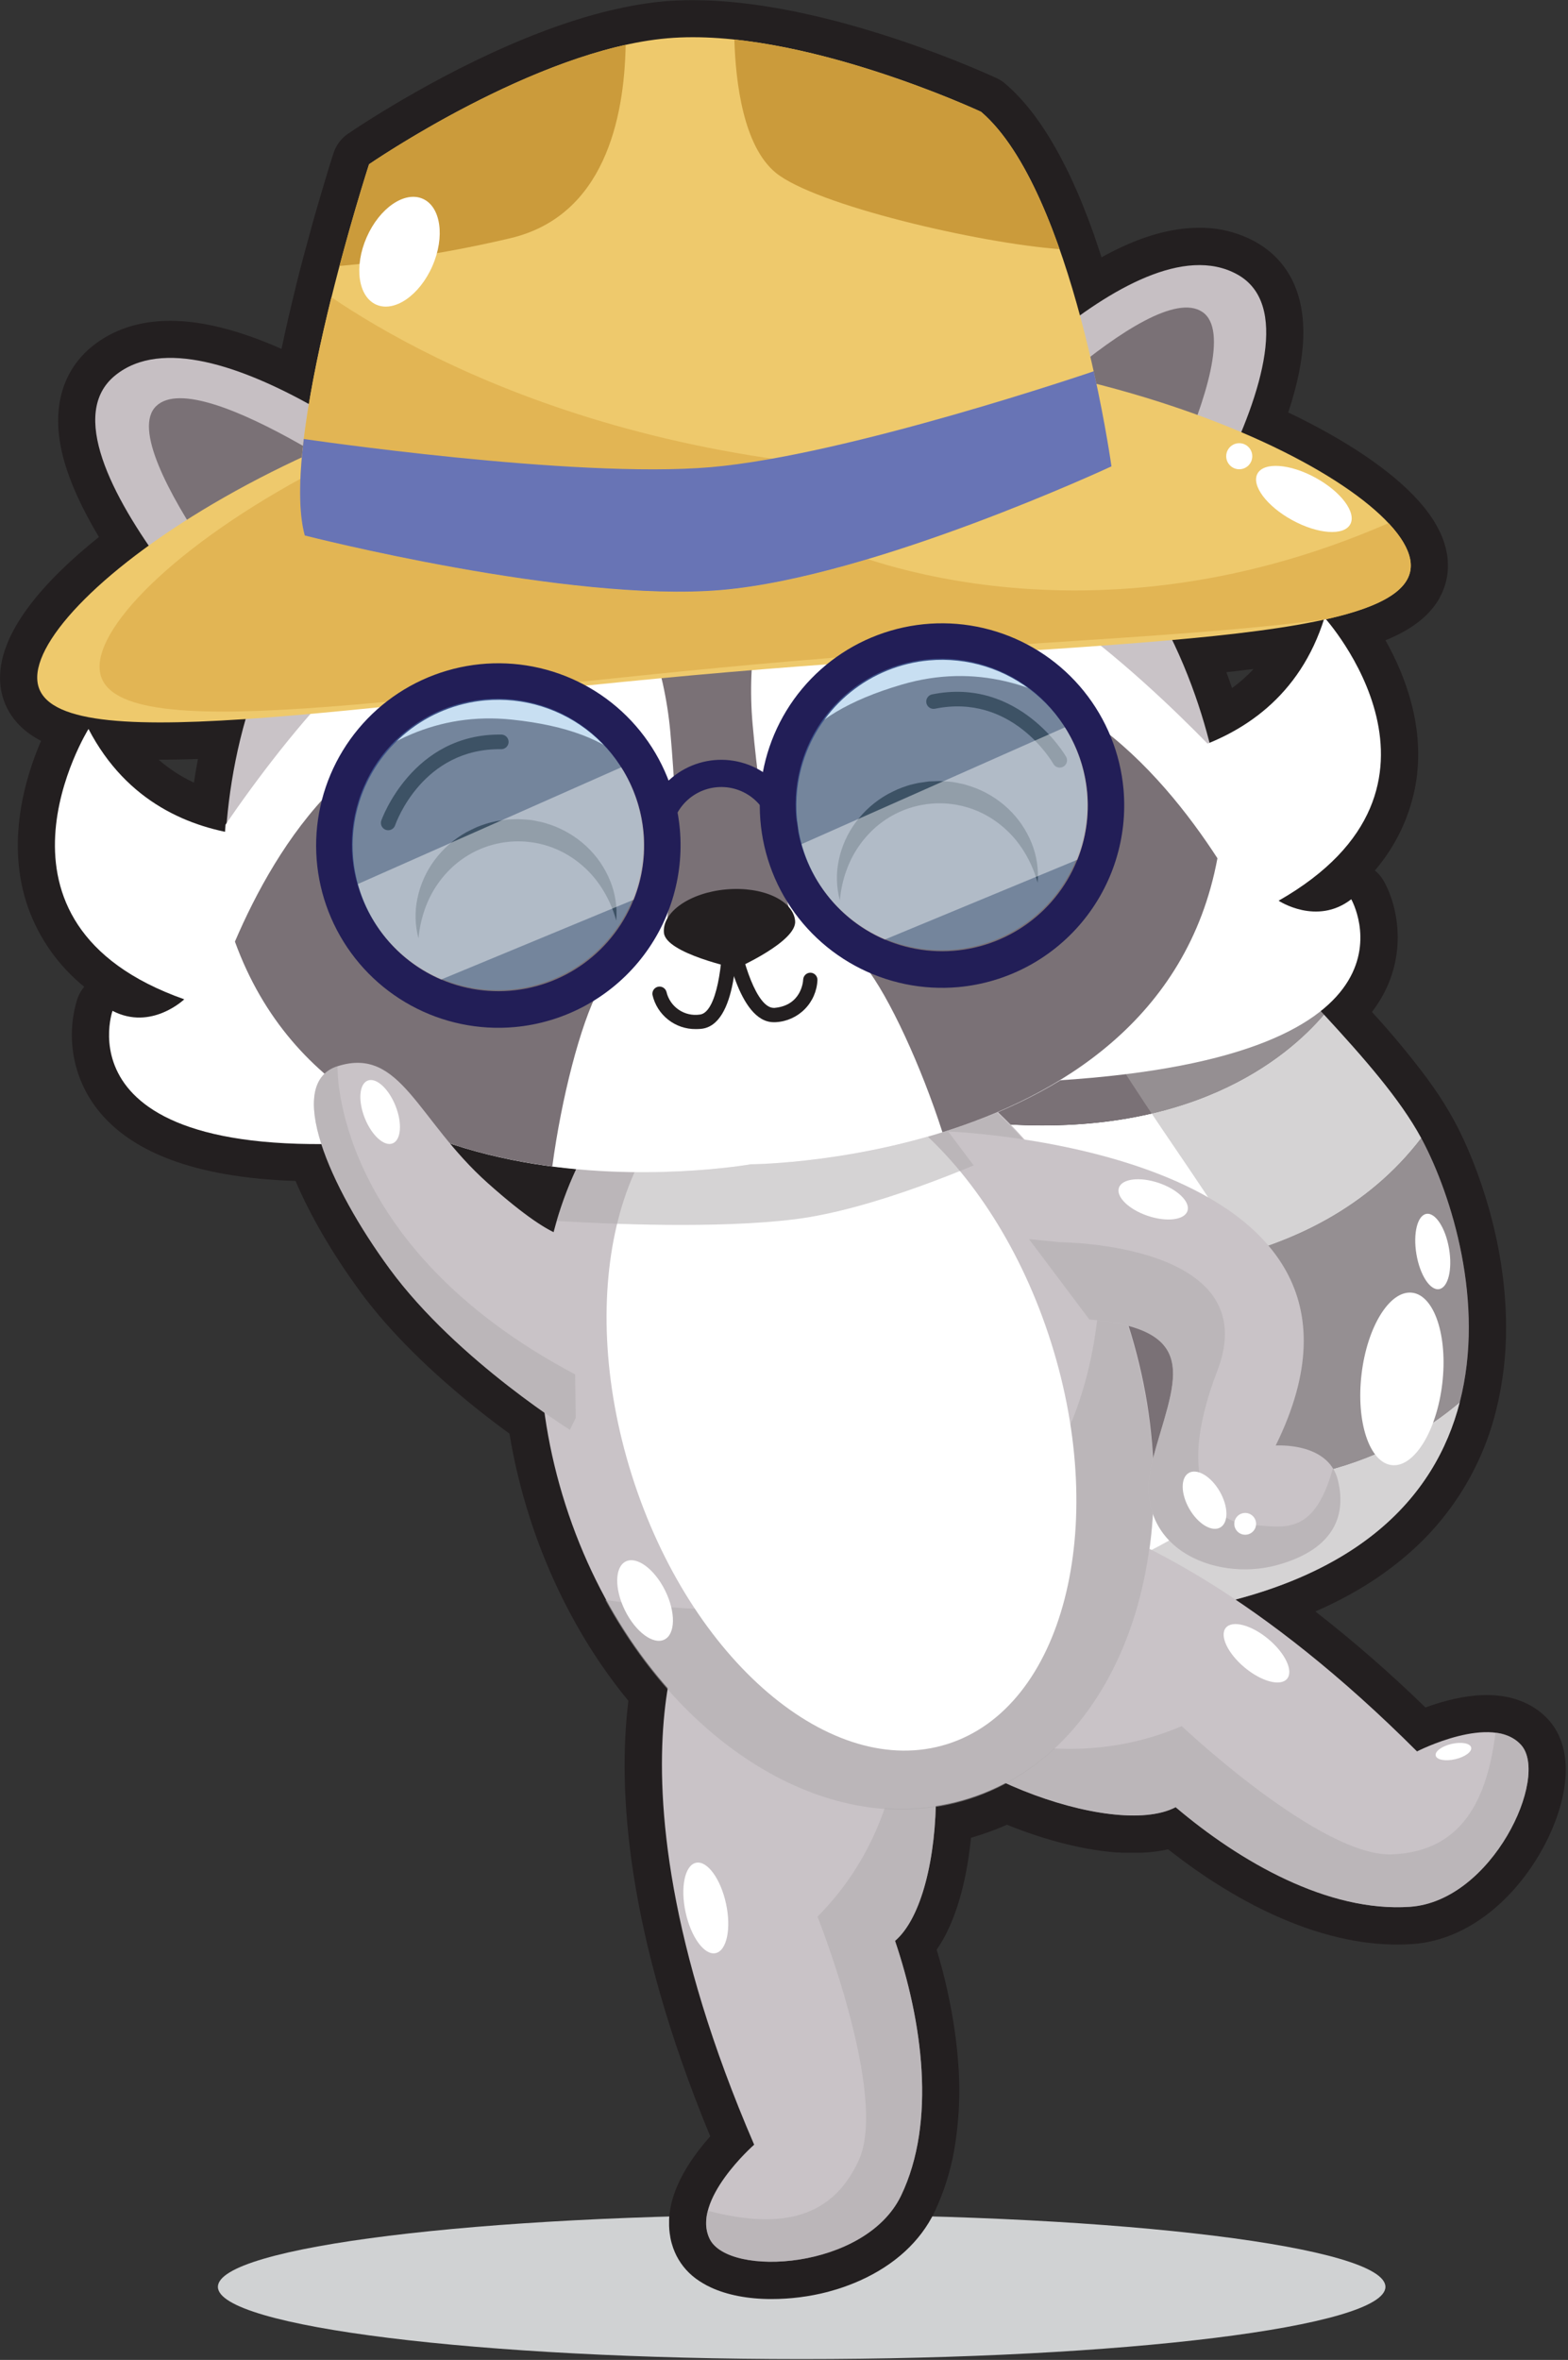 <svg width="632" height="951" viewBox="0 0 632 951" fill="none" xmlns="http://www.w3.org/2000/svg">
<rect x="0" y="0" width="632" height="951" fill="#333333" stroke="none"/>
<g clip-path="url(#clip0_5470_19739)">
<path d="M323.12 950.669C453.067 950.669 558.41 937.636 558.41 921.559C558.41 905.482 453.067 892.449 323.12 892.449C193.173 892.449 87.83 905.482 87.83 921.559C87.83 937.636 193.173 950.669 323.12 950.669Z" fill="#D0D2D3"/>
<path d="M310.89 926.471C301.5 926.471 293.05 924.841 286.47 921.771C285.4 921.271 284.35 920.721 283.37 920.141C282.87 919.851 282.37 919.521 281.85 919.191C277.924 916.654 274.742 913.12 272.63 908.951C272.149 907.975 271.721 906.973 271.35 905.951C271.21 905.551 271.08 905.131 270.95 904.711C270.76 904.081 270.59 903.521 270.46 902.951C270.33 902.381 270.25 902.031 270.17 901.561C270.164 901.514 270.164 901.467 270.17 901.421C270.07 900.881 269.99 900.421 269.93 899.971C269.87 899.521 269.81 898.901 269.76 898.341V898.241C269.76 897.811 269.7 897.451 269.69 897.091C269.69 896.531 269.69 895.901 269.69 895.271C269.69 894.911 269.69 894.631 269.69 894.351C269.69 893.741 269.77 893.071 269.84 892.401C269.84 892.171 269.89 891.951 269.92 891.741C270 891.101 270.1 890.401 270.23 889.741L270.3 889.421C270.45 888.641 270.61 887.911 270.8 887.191C273.46 876.891 280.56 867.311 286.27 860.911C252.18 778.351 248.95 720.911 253.27 685.391L251.65 683.391C251.15 682.771 250.65 682.141 250.16 681.511L249.45 680.591C248.91 679.901 248.45 679.241 247.91 678.591L247.31 677.771C245.5 675.351 243.74 672.881 242.06 670.411L241.71 669.901C241.23 669.191 240.71 668.461 240.27 667.731L239.64 666.781L238.27 664.651L237.64 663.651L236.27 661.441L235.71 660.511C235.24 659.731 234.77 658.961 234.31 658.181L234.16 657.911C225.579 643.201 218.637 627.594 213.46 611.371C209.933 600.368 207.219 589.121 205.34 577.721L204.24 576.921L201.69 575.031L199.17 573.131L197.04 571.5L196.69 571.231L194.62 569.621L194.25 569.331L192 567.541L191.44 567.101C190.71 566.511 189.95 565.901 189.2 565.281L188.69 564.871L186.3 562.871L186.06 562.661C185.28 562.021 184.52 561.381 183.76 560.731L183.31 560.351L180.92 558.291L180.39 557.821C179.57 557.111 178.77 556.411 177.97 555.691L177.52 555.291L175.09 553.101L174.87 552.891L172.4 550.611L171.91 550.151C171.1 549.391 170.29 548.621 169.49 547.841L168.98 547.351C168.14 546.541 167.32 545.741 166.51 544.931L166.14 544.561C165.36 543.791 164.57 542.981 163.77 542.171L163.55 541.951C162.67 541.051 161.86 540.201 161.05 539.341L160.57 538.841C159.77 537.991 158.98 537.13 158.19 536.271L157.76 535.801C156.93 534.881 156.12 533.981 155.32 533.071L155.1 532.821C154.36 531.971 153.59 531.071 152.83 530.181L152.45 529.731C151.73 528.871 150.97 527.951 150.22 527.021L149.8 526.511C149.02 525.511 148.29 524.621 147.57 523.681L147.19 523.201C146.45 522.201 145.71 521.251 144.98 520.261V520.201C134.05 505.321 124.98 489.711 119.12 475.911C78.68 474.581 51.36 464.241 37.84 445.121C33.519 438.988 30.674 431.94 29.527 424.525C28.38 417.111 28.963 409.532 31.23 402.381C31.843 400.652 32.764 399.05 33.95 397.651C23.594 389.274 15.753 378.201 11.29 365.651C2.23 339.831 10.06 313.581 16.54 298.551C3.54 291.831 0.64 281.651 0.12 275.611C-1.63 255.171 18.74 233.321 39.87 216.401C32.82 204.621 28.01 193.941 25.53 184.521C18.81 159.071 29.83 145.521 37 139.691C45.51 132.781 56.16 129.281 68.66 129.281C81.48 129.281 96.5 133.081 113.47 140.601L113.63 139.841C115.2 132.391 117.02 124.501 119.04 116.361V116.261C120.04 112.051 121.19 107.721 122.33 103.401L123 100.931C123.95 97.371 124.89 93.931 125.79 90.721C125.795 90.698 125.795 90.674 125.79 90.651C128.43 81.251 130.79 73.521 132.24 68.651L133.8 63.651L134.45 61.651C135.468 58.519 137.489 55.81 140.2 53.941L142.2 52.621L143.2 51.931L145.93 50.161L148.93 48.251L150 47.571C169.74 35.201 208.48 13.101 246.31 4.111H246.41L248.92 3.531H248.99C255.174 2.122 261.445 1.12 267.76 0.531C271.43 0.221 275.3 0.061 279.25 0.061C329.78 0.061 389.18 25.821 400.57 30.981L401.73 31.511C402.982 32.09 404.146 32.84 405.19 33.741C405.86 34.311 406.52 34.911 407.19 35.531C407.37 35.691 407.56 35.87 407.75 36.06C408.26 36.531 408.75 37.061 409.28 37.551L409.69 37.971C410.31 38.601 410.92 39.251 411.52 39.911L411.95 40.401C412.41 40.901 412.87 41.401 413.34 41.981L413.84 42.571C414.41 43.261 414.96 43.941 415.51 44.641L415.73 44.921C416.21 45.541 416.73 46.181 417.18 46.821L417.68 47.511C418.087 48.071 418.497 48.641 418.91 49.221L419.3 49.781C419.79 50.491 420.3 51.231 420.77 51.971L421.24 52.701C421.6 53.251 421.94 53.791 422.29 54.341L422.8 55.161C423.25 55.901 423.7 56.641 424.15 57.401L424.58 58.151L425.53 59.801L426.1 60.801C426.38 61.291 426.66 61.801 426.95 62.351L427.52 63.421C427.89 64.111 428.25 64.8 428.6 65.501L429.19 66.661L429.97 68.221L430.48 69.221L431.34 71.031L432.15 72.761L432.68 73.941C432.9 74.421 433.12 74.911 433.34 75.411L433.8 76.411C434.21 77.351 434.62 78.311 435.03 79.27L435.36 80.051C435.59 80.611 435.82 81.18 436.06 81.751L436.37 82.52C437.15 84.454 437.91 86.397 438.65 88.351L439.65 91.02C440.19 92.481 440.65 93.871 441.18 95.27V95.381C442.12 98.071 443.06 100.851 443.98 103.691C458.4 95.691 471.4 91.781 483.37 91.781C491.205 91.698 498.932 93.615 505.82 97.351C515.11 102.461 526.03 113.351 525.29 136.111C525 144.931 523.01 154.861 519.24 166.211C542.62 177.371 560.99 189.781 571.74 201.791L572 202.081C572.7 202.871 573.31 203.591 573.89 204.311C574.07 204.521 574.24 204.741 574.42 204.961C574.88 205.551 575.35 206.161 575.79 206.771C576.02 207.081 576.22 207.371 576.42 207.651C576.62 207.931 576.94 208.39 577.17 208.75C577.55 209.32 577.91 209.881 578.25 210.441C578.46 210.791 578.65 211.111 578.83 211.441C579.14 211.971 579.46 212.551 579.75 213.121C579.91 213.421 580.05 213.701 580.18 213.981C580.49 214.601 580.76 215.211 581.02 215.821L581.29 216.471C581.59 217.221 581.87 218.001 582.15 218.851C582.21 219.071 582.28 219.281 582.34 219.491C582.6 220.351 582.82 221.231 583 222.081C583 222.261 583.07 222.451 583.1 222.641C583.286 223.586 583.42 224.54 583.5 225.5C583.583 226.498 583.613 227.5 583.59 228.5C583.59 228.68 583.59 228.941 583.59 229.191C583.541 230.179 583.437 231.164 583.28 232.141C583.28 232.311 583.22 232.521 583.18 232.711C583.05 233.451 582.85 234.281 582.62 235.111C582.56 235.331 582.5 235.551 582.43 235.771C582.144 236.694 581.81 237.602 581.43 238.491C581.33 238.721 581.23 238.951 581.11 239.191C580.79 239.871 580.45 240.531 580.11 241.191C580.01 241.371 579.89 241.591 579.75 241.811C579.292 242.572 578.794 243.31 578.26 244.021C578.12 244.221 577.96 244.431 577.79 244.641C577.34 245.211 576.91 245.731 576.45 246.241C576.33 246.391 576.16 246.581 575.98 246.771C575.43 247.361 574.87 247.911 574.26 248.481L573.5 249.161C573.1 249.511 572.64 249.901 572.16 250.281C571.88 250.511 571.56 250.76 571.23 251C570.74 251.37 570.23 251.731 569.75 252.071L568.84 252.681C568.4 252.971 567.95 253.251 567.49 253.531C567.03 253.811 566.55 254.091 566.07 254.361L564.97 254.971L563.75 255.611L562.6 256.171C561.98 256.471 561.35 256.761 560.7 257.051L559.82 257.441L558.42 258.021C566.52 272.401 574.55 293.44 570.57 316.25C568.278 329.018 562.612 340.941 554.16 350.781C555.582 351.939 556.779 353.349 557.69 354.941C563.57 365.231 568.51 387.461 552.99 407.811C560.911 416.421 568.385 425.433 575.38 434.811C576.19 435.921 576.98 437.021 577.74 438.131C580.773 442.429 583.555 446.9 586.07 451.521L586.49 452.291C587.32 453.861 588.17 455.531 588.99 457.241C594.41 468.501 606.99 498.601 607.04 534.791C607.099 546.252 605.711 557.676 602.91 568.791C597.317 591.079 585.004 611.108 567.64 626.161C566.38 627.261 565.07 628.361 563.76 629.421C559.656 632.714 555.362 635.763 550.9 638.551C546.143 641.517 541.226 644.217 536.17 646.641C534.21 647.581 532.21 648.494 530.17 649.381C545.655 661.458 560.467 674.374 574.54 688.071C581.26 685.611 590.39 683.071 599.27 683.071C601.079 683.072 602.885 683.182 604.68 683.401C605.433 683.501 606.194 683.621 606.96 683.761L607.29 683.831C607.95 683.951 608.64 684.111 609.34 684.291L609.9 684.451C610.57 684.631 611.21 684.831 611.85 685.051C612.07 685.121 612.33 685.221 612.59 685.321C613.26 685.571 613.85 685.811 614.42 686.061L615.35 686.5L615.48 686.561C615.99 686.821 616.48 687.061 616.93 687.321C617.38 687.581 617.76 687.811 618.15 688.051L618.25 688.121C618.73 688.421 619.13 688.671 619.51 688.951C619.89 689.231 620.51 689.661 620.94 690.041C621.3 690.321 621.64 690.591 621.94 690.881C622.745 691.594 623.51 692.352 624.23 693.151C626.079 695.223 627.569 697.589 628.64 700.151C628.9 700.751 629.13 701.341 629.34 701.951C630.309 704.798 630.878 707.766 631.03 710.771C631.66 721.451 627.91 732.151 624.66 739.241C624.16 740.321 623.66 741.431 623.07 742.531C621.363 745.871 619.453 749.104 617.35 752.211C615.55 754.874 613.607 757.438 611.53 759.891C610.69 760.891 609.81 761.891 608.93 762.811C608.05 763.731 607.1 764.721 606.17 765.631C605.69 766.101 605.17 766.561 604.72 767.011C594.08 776.851 581.87 782.531 569.42 783.411C567.37 783.551 565.26 783.621 563.16 783.621H561.94C555.756 783.512 549.594 782.843 543.53 781.621C542.32 781.381 541.12 781.131 539.92 780.851C535.122 779.733 530.391 778.344 525.75 776.691C517.64 773.775 509.769 770.231 502.21 766.091C498.49 764.091 494.66 761.821 490.81 759.391C489.75 758.721 488.69 758.041 487.64 757.391L485.64 756.041C484.27 755.121 482.92 754.19 481.57 753.25L479.88 752.041C477.5 750.341 475.12 748.571 472.82 746.781L470.82 745.241L470.55 745.301L469.72 745.471C469.32 745.561 468.94 745.631 468.56 745.701L467.56 745.871L466.39 746.051L465.48 746.171L464.26 746.311L463.33 746.401L462.13 746.5L461.13 746.561L459.9 746.621H459.01H457.73H455.5H454.59H453.2H452.36L450.81 746.521H450.21L447.92 746.331L447.51 746.281L445.66 746.081L444.66 745.951C444.23 745.951 443.8 745.851 443.37 745.781L442.43 745.651L441.07 745.441L438.77 745.051L437.72 744.861L436.44 744.621L435.32 744.391L434.09 744.131L433.09 743.911L431.78 743.621L430.67 743.361L429.43 743.061L428.29 742.771L426.75 742.371L425.91 742.141L423.52 741.471L421.99 741.021L421.12 740.75L419.87 740.371L418.75 740.011L416.38 739.231L413.95 738.401L412.24 737.781L410.46 737.121L409.31 736.691L406.94 735.761L405.87 735.321C402.382 736.881 398.81 738.246 395.17 739.411C394.12 739.751 393.05 740.071 391.98 740.411L391.36 740.581C391.36 740.921 391.17 742.441 391.12 742.861L390.98 744.051L390.83 745.311L390.67 746.481C390.62 746.881 390.56 747.301 390.5 747.711L390.33 748.871L390.13 750.111L389.95 751.231C389.88 751.651 389.81 752.061 389.73 752.471L389.53 753.581C389.45 754.011 389.08 755.911 389.08 755.911L388.59 758.201C388.5 758.611 388.24 759.721 388.24 759.721L388.06 760.441C387.96 760.891 387.84 761.331 387.73 761.761L387.5 762.671C387.34 763.281 387.17 763.871 387 764.461L386.88 764.901C386.68 765.591 386.47 766.311 386.24 767.011L385.98 767.831C385.84 768.281 385.7 768.721 385.55 769.151L385.26 769.961C385.12 770.381 384.97 770.811 384.82 771.231L384.5 772.061C384.33 772.521 384.19 772.891 384.04 773.261L383.67 774.171L383.2 775.291L382.82 776.171L382.33 777.241L381.91 778.131L381.38 779.201L380.95 780.031L380.38 781.101L379.91 781.941C379.71 782.291 379.5 782.631 379.3 782.941L378.83 783.721C378.61 784.071 378.4 784.401 378.18 784.721L377.64 785.531L377.53 785.691C380.83 796.57 383.29 807.686 384.89 818.941C385.06 820.151 385.22 821.371 385.37 822.591C385.66 825.041 385.91 827.511 386.1 829.911C387.191 842.196 386.67 854.571 384.55 866.721C383.025 875.272 380.369 883.581 376.65 891.431C370.98 903.221 360.58 912.771 346.57 919.041C343.585 920.368 340.527 921.523 337.41 922.5C336.18 922.88 334.93 923.241 333.7 923.571C326.251 925.502 318.585 926.477 310.89 926.471ZM63.94 306.151C68.227 309.883 73.017 312.993 78.17 315.391C78.65 312.191 79.17 309.001 79.78 305.851C74.34 306.051 69.32 306.151 64.64 306.151H63.94ZM494.3 270.881C495.09 273.001 495.86 275.131 496.59 277.281C499.722 275.003 502.628 272.431 505.27 269.601C501.79 270.027 498.133 270.454 494.3 270.881Z" fill="#231F20"/>
<path d="M572.84 458.679C564.37 442.999 549.66 426.269 533.62 408.869C518.87 426.179 479.25 459.819 398.12 452.479C403.43 473.539 409.941 493.909 416.311 512.179C450.521 515.239 529.6 515.239 572.84 458.679Z" fill="white"/>
<path d="M497.49 368.83C482.76 351.25 470.24 333.3 464.39 315.32C439.02 306.85 423.58 296.7 414.2 287.74C394.2 309.01 386.69 338.47 386.58 370.69C410.54 376.9 458.99 385.7 497.49 368.83Z" fill="white"/>
<path d="M439 589.891C438.15 599.091 434.37 605.391 429.46 609.681C436.46 621.291 449.46 638.411 470.6 650.141C546.72 638.831 578.5 603.431 588.37 565.061C563.84 585.871 516.18 610.391 439 589.891Z" fill="white"/>
<path d="M464.39 315.32C462.518 309.746 461.362 303.956 460.95 298.09C457.34 241.63 419.09 282.91 419.09 282.91C417.37 284.46 415.76 286.08 414.2 287.74C423.58 296.7 439.02 306.85 464.39 315.32Z" fill="#7A7176"/>
<path d="M533.64 408.869C521.64 395.869 508.9 382.449 497.49 368.869C458.99 385.739 410.541 376.939 386.581 370.729C386.481 397.149 391.3 425.399 398.14 452.519C479.27 459.819 518.89 426.179 533.64 408.869Z" fill="#7A7176"/>
<path d="M588.37 565.06C598.66 525.06 585.14 481.83 573.2 459.31L572.86 458.68C529.6 515.21 450.52 515.2 416.33 512.18C422.67 530.36 428.85 546.46 433.55 559.11C438.3 571.91 439.73 581.98 439 589.89C516.18 610.39 563.84 585.87 588.37 565.06Z" fill="#7A7176"/>
<path d="M399.58 618.81L426.84 653.74C441.483 653.431 456.093 652.229 470.59 650.14C449.48 638.41 436.43 621.29 429.45 609.68C417.74 619.94 399.58 618.81 399.58 618.81Z" fill="#7A7176"/>
<path opacity="0.52" d="M588.37 565.06C598.66 525.06 585.14 481.83 573.2 459.31L572.86 458.68C564.39 443 549.68 426.27 533.64 408.87C521.64 395.87 508.9 382.45 497.49 368.87C482.76 351.29 470.24 333.34 464.39 315.36C462.518 309.786 461.362 303.996 460.95 298.13C459.49 275.39 452.42 268.51 444.49 268.4C423.72 291.58 399.27 338.12 439.29 408.91C497.34 511.58 595.21 581.25 418.97 643.69L426.85 653.78C441.493 653.472 456.104 652.27 470.6 650.18C546.72 638.83 578.5 603.43 588.37 565.06Z" fill="#AFACAE"/>
<path d="M581.319 557.604C583.594 538.419 578.155 522.004 569.171 520.939C560.187 519.874 551.061 534.563 548.787 553.748C546.513 572.932 551.952 589.348 560.936 590.412C569.919 591.477 579.045 576.788 581.319 557.604Z" fill="white"/>
<path d="M580.045 519.498C583.678 518.885 585.476 511.598 584.063 503.223C582.649 494.847 578.558 488.554 574.926 489.167C571.294 489.78 569.495 497.067 570.908 505.443C572.322 513.818 576.413 520.111 580.045 519.498Z" fill="white"/>
<path d="M391.78 602.779C368.31 606.409 446.51 581.229 571.14 705.779C571.14 705.779 601.47 690.249 613.08 703.169C624.69 716.089 601.41 766.069 568.37 768.399C535.33 770.729 499.72 750.229 473.86 728.269C448.73 741.469 374.2 713.689 355.94 678.819C355.94 678.839 325.22 618.869 391.78 602.779Z" fill="#C9C3C7"/>
<path opacity="0.52" d="M602.78 698.24C606.7 698.555 610.367 700.303 613.081 703.15C624.701 716.06 601.41 766.05 568.37 768.38C535.33 770.71 499.72 750.21 473.86 728.25C450.32 740.62 383.451 717.03 360.061 685.33C388.441 700.46 431.75 714.63 476.3 695.58C476.3 695.58 532.53 748.73 561.39 747.27C585.96 746.06 598.84 730.16 602.78 698.24Z" fill="#AFACAE"/>
<path d="M274.4 659.56C286.4 639.08 234.169 702.47 303.969 864.27C303.969 864.27 278.35 886.73 286.06 902.27C293.77 917.81 348.84 914.63 363.19 884.78C377.54 854.93 371.64 814.27 360.76 782.13C382.31 763.65 383.99 684.13 358.32 654.28C358.32 654.3 313.91 603.62 274.4 659.56Z" fill="#C9C3C7"/>
<path opacity="0.52" d="M285.3 890.899C284.153 894.661 284.424 898.713 286.06 902.289C293.78 917.849 348.84 914.649 363.19 884.799C377.54 854.949 371.64 814.289 360.76 782.149C380.94 764.839 383.699 693.979 362.869 660.539C366.459 692.539 363.65 737.989 329.5 772.359C329.5 772.359 358.149 844.229 346.139 870.519C335.919 892.899 316.39 898.989 285.3 890.899Z" fill="#AFACAE"/>
<path d="M390.821 724.612C453.448 704.553 482.053 619.095 454.713 533.736C427.373 448.377 354.441 395.441 291.814 415.5C229.188 435.559 200.582 521.017 227.922 606.376C255.262 691.735 328.194 744.671 390.821 724.612Z" fill="#C9C3C7"/>
<path opacity="0.52" d="M243.98 644.729C277.98 707.049 337.98 741.859 390.66 724.989C453.29 704.929 481.9 619.479 454.57 534.119C451.549 524.693 447.901 515.479 443.65 506.539C443.84 569.739 417.84 669.899 243.98 644.729Z" fill="#AFACAE"/>
<path d="M381.82 702.829C428.495 688.089 447.235 615.667 423.678 541.07C400.121 466.472 343.187 417.948 296.512 432.687C249.837 447.426 231.097 519.848 254.654 594.446C278.211 669.043 335.145 717.568 381.82 702.829Z" fill="white"/>
<path opacity="0.52" d="M320.51 491.32C351.51 487.4 391.41 470.6 413.51 460.4C379.22 421.4 333.18 402.58 291.67 415.88C258.81 426.4 235.32 454.939 224.35 492.019C244.44 493.239 289.43 495.24 320.51 491.32Z" fill="#AFACAE"/>
<path d="M448.35 224.24C421.75 228.43 395.07 231.61 368.35 234.55C341.63 237.49 314.91 239.92 288.15 242.09C261.39 244.26 234.6 246.09 207.78 247.55C180.96 249.01 154.1 250.09 127.18 250.21C153.77 246 180.46 242.82 207.18 239.89C233.9 236.96 260.62 234.51 287.38 232.35C314.14 230.19 340.93 228.35 367.76 226.91C394.59 225.47 421.43 224.39 448.35 224.24Z" fill="#231F20"/>
<path d="M177.28 198.761C177.28 198.761 83.93 120.831 46.43 151.281C8.93 181.731 114.74 284.141 114.74 284.141L177.28 198.761Z" fill="#C6BFC3"/>
<path d="M165.12 207.47C165.12 207.47 81.07 145.96 62.91 163.69C44.75 181.42 118.44 268.44 118.44 268.44L165.12 207.47Z" fill="#7A7176"/>
<path d="M378.37 180.64C378.37 180.64 456.3 87.291 498.63 110.551C540.96 133.811 455.17 253.481 455.17 253.481L378.37 180.64Z" fill="#C6BFC3"/>
<path d="M391.89 187.039C391.89 187.039 463.6 111.509 484.63 125.709C505.66 139.909 448.71 238.709 448.71 238.709L391.89 187.039Z" fill="#7A7176"/>
<path d="M274.95 157.79C68.31 178.79 91.29 367.39 91.29 367.39C127.52 500.39 302.99 469.14 302.99 469.14C302.99 469.14 481.22 468.49 493.11 331.21C493.11 331.24 482.02 141.51 274.95 157.79Z" fill="#C9C3C7"/>
<path d="M439.95 307.421C439.95 307.421 513.95 313.171 533.87 248.891C533.87 248.891 595.72 317.111 515.36 362.971C515.36 362.971 530.72 373.171 544.64 362.391C544.64 362.391 580.79 425.631 426.29 435.391L439.95 307.421Z" fill="white"/>
<path d="M138.54 334.56C138.54 334.56 66.75 353.44 35.67 293.76C35.67 293.76 -13 371.93 74.27 402.7C74.27 402.7 60.979 415.48 45.349 407.35C45.349 407.35 21.089 476.04 174.849 458.04" fill="white"/>
<path d="M487.349 300.329C457.869 270.069 399.85 217.049 358.7 220.889C301.35 226.229 283.34 268.949 283.34 268.949C283.34 268.949 257.99 230.129 200.61 235.129C160.94 238.579 115.31 296.719 90.909 332.309C89.18 353.309 90.909 367.429 90.909 367.429C127.13 500.429 302.61 469.179 302.61 469.179C302.61 469.179 480.84 468.519 492.73 331.239C491.81 320.803 490.01 310.463 487.349 300.329Z" fill="white"/>
<path d="M490.699 345.86C467.969 310.8 422.84 258.5 363.53 275.86C276.53 301.31 326.53 361.3 348.58 389.16C358.43 401.61 371.39 429.92 379.86 456.28C426.27 441.78 478.579 411.04 490.699 345.86Z" fill="#7A7176"/>
<path d="M206.39 290C146.07 283.65 111.19 340.87 94.69 379.45C117.52 442.28 174.19 463.77 222.61 470.06C226.26 442.71 233.92 412.74 241.35 398.79C258.04 367.45 296.55 299.48 206.39 290Z" fill="#7A7176"/>
<path d="M316.84 362.24C312.24 352.1 306.95 331.94 303.36 292C298.54 238.51 323.19 189.41 342.18 160.29C322.44 156.88 300.18 155.79 274.95 157.77C249.51 160.36 227.56 165.49 208.61 172.49C232.48 197.77 265.38 241.61 270.18 294.98C273.78 334.93 272.18 355.7 269.47 366.51C267.56 374.15 272.21 381.66 280.89 384.78L285.01 386.25C288.279 387.457 291.776 387.921 295.248 387.61C298.719 387.299 302.078 386.219 305.08 384.45L308.84 382.24C316.84 377.65 320.09 369.44 316.84 362.24Z" fill="#7A7176"/>
<path d="M280.46 414.701C276.415 414.746 272.476 413.406 269.298 410.902C266.12 408.399 263.894 404.884 262.99 400.941C262.866 400.212 263.027 399.463 263.439 398.849C263.851 398.235 264.482 397.802 265.204 397.64C265.925 397.477 266.681 397.597 267.316 397.975C267.952 398.353 268.418 398.96 268.62 399.671C269.294 402.602 271.044 405.173 273.524 406.875C276.004 408.577 279.032 409.286 282.01 408.861C288.92 408.241 291.58 387.661 291.19 373.951C291.208 373.211 291.509 372.505 292.032 371.981C292.554 371.456 293.259 371.152 293.999 371.132C294.739 371.111 295.459 371.375 296.01 371.87C296.561 372.365 296.901 373.052 296.96 373.791C297.14 380.371 297.31 413.281 282.53 414.611C281.84 414.671 281.12 414.701 280.46 414.701Z" fill="#231F20"/>
<path d="M311.84 411.929C297.7 411.929 292.2 380.689 291.22 374.309C291.147 373.928 291.152 373.535 291.234 373.156C291.317 372.776 291.475 372.416 291.699 372.098C291.924 371.781 292.209 371.513 292.54 371.308C292.871 371.104 293.239 370.968 293.624 370.91C294.008 370.851 294.4 370.871 294.776 370.968C295.153 371.064 295.506 371.235 295.815 371.471C296.124 371.708 296.382 372.004 296.573 372.342C296.765 372.68 296.886 373.054 296.93 373.44C299.03 387.17 305.03 406.159 311.87 406.159H312.2C322.89 405.159 323.681 395.789 323.731 394.719C323.777 393.963 324.116 393.253 324.676 392.742C325.236 392.231 325.973 391.958 326.731 391.98C327.492 392.016 328.208 392.351 328.723 392.913C329.238 393.475 329.51 394.218 329.481 394.98C329.281 399.381 327.454 403.551 324.353 406.681C321.252 409.812 317.1 411.679 312.7 411.92C312.414 411.937 312.127 411.94 311.84 411.929Z" fill="#231F20"/>
<path d="M248.389 370.99C247.034 366.026 244.883 361.315 242.02 357.04C239.288 352.985 235.866 349.442 231.91 346.57C224.244 340.97 214.804 338.351 205.349 339.201C195.895 340.051 187.073 344.313 180.53 351.19C177.149 354.723 174.414 358.822 172.45 363.3C170.402 368.022 169.129 373.043 168.68 378.17C167.265 372.886 167.118 367.342 168.25 361.99C169.406 356.448 171.746 351.223 175.11 346.67C178.555 342.031 182.945 338.177 187.99 335.36C189.28 334.7 190.57 334.03 191.9 333.44C193.23 332.85 194.61 332.39 195.99 331.94C197.37 331.49 198.81 331.2 200.23 330.88L204.55 330.24L208.91 330.09C210.36 330.15 211.81 330.27 213.26 330.37C214.71 330.47 216.13 330.87 217.56 331.13C218.99 331.39 220.36 331.89 221.75 332.31C227.217 334.184 232.227 337.193 236.45 341.14C240.576 345.013 243.814 349.735 245.94 354.98C248.007 360.049 248.846 365.535 248.389 370.99Z" fill="#231F20"/>
<path d="M418.22 355.69C416.858 350.729 414.707 346.018 411.85 341.74C409.121 337.674 405.699 334.12 401.74 331.24C394.074 325.639 384.631 323.02 375.175 323.87C365.719 324.72 356.895 328.982 350.35 335.86C346.97 339.39 344.236 343.485 342.271 347.96C340.223 352.681 338.953 357.702 338.51 362.83C337.092 357.546 336.941 352.003 338.07 346.65C339.222 341.109 341.567 335.884 344.94 331.34C348.386 326.701 352.775 322.846 357.82 320.03C359.11 319.37 360.4 318.69 361.73 318.11C363.06 317.53 364.44 317.05 365.82 316.6C367.2 316.15 368.64 315.86 370.05 315.54L374.37 314.91L378.73 314.76C380.18 314.82 381.64 314.93 383.09 315.04C384.54 315.15 385.96 315.54 387.38 315.79C388.8 316.04 390.19 316.56 391.57 316.98C397.042 318.845 402.054 321.854 406.271 325.81C410.402 329.681 413.643 334.403 415.771 339.65C417.844 344.728 418.683 350.225 418.22 355.69Z" fill="#231F20"/>
<path d="M320.49 371.12C321.24 379.44 296.77 390.24 296.77 390.24C296.77 390.24 268.35 384.24 267.6 375.88C266.85 367.52 278.08 359.73 292.68 358.42C307.28 357.11 319.74 362.79 320.49 371.12Z" fill="#231F20"/>
<path d="M427.13 309.329C426.612 309.33 426.104 309.194 425.656 308.934C425.208 308.674 424.837 308.299 424.58 307.849C423.9 306.679 407.75 279.229 376.74 285.629C375.991 285.749 375.225 285.575 374.601 285.144C373.977 284.713 373.542 284.059 373.388 283.317C373.234 282.574 373.371 281.8 373.772 281.157C374.173 280.513 374.806 280.048 375.54 279.859C410.8 272.579 429.54 304.609 429.69 304.929C429.946 305.377 430.08 305.884 430.078 306.4C430.077 306.916 429.939 307.422 429.679 307.868C429.42 308.313 429.048 308.683 428.6 308.94C428.153 309.196 427.646 309.33 427.13 309.329Z" fill="#231F20"/>
<path d="M156.51 334.571C156.17 334.577 155.831 334.522 155.51 334.411C155.145 334.285 154.808 334.088 154.519 333.832C154.23 333.576 153.994 333.265 153.825 332.918C153.656 332.571 153.557 332.193 153.534 331.808C153.51 331.422 153.564 331.036 153.69 330.671C153.81 330.321 166.23 295.38 202.26 296.02C203.012 296.075 203.714 296.416 204.223 296.973C204.732 297.529 205.008 298.259 204.995 299.013C204.982 299.767 204.682 300.487 204.154 301.026C203.627 301.565 202.913 301.881 202.16 301.911C170.45 301.371 159.69 331.32 159.25 332.6C159.051 333.17 158.681 333.666 158.19 334.018C157.7 334.37 157.113 334.563 156.51 334.571Z" fill="#231F20"/>
<path d="M15.05 274.24C17.87 307.24 140.71 283.96 293.56 270.86C446.41 257.76 571.42 259.79 568.56 226.8C565.7 193.81 435.3 128.419 282.44 141.519C129.58 154.619 12.22 241.24 15.05 274.24Z" fill="#EEC96C"/>
<path d="M40.18 269.871C38.6 251.501 74.33 216.491 132.7 186.811L126.89 194.321C126.89 194.321 190.55 193.191 197.22 207.211C203.89 221.231 335.39 219.901 335.39 219.901C335.39 219.901 433.23 266.001 559.66 210.811C565.09 216.611 568.19 222.061 568.6 226.811C569.51 237.451 557.12 244.441 534.8 249.481C484.3 256.481 406.06 258.991 318.7 266.481C165.84 279.591 43 302.861 40.18 269.871Z" fill="#E2B554"/>
<path d="M447.95 187.93C447.95 187.93 432.65 76.93 395.43 45.06C395.43 45.06 322.32 10.85 269.05 15.42C215.78 19.99 148.75 66.2 148.75 66.2C148.75 66.2 112.47 177.87 122.87 215.79C122.87 215.79 229.12 243.04 290.73 237.79C352.34 232.54 447.95 187.93 447.95 187.93Z" fill="#EEC96C"/>
<path d="M122.84 215.789C117.27 195.459 125.1 153.959 133.57 119.789C173.99 147.189 279.36 203.299 447.92 187.909C447.92 187.909 352.3 232.459 290.7 237.739C229.1 243.019 122.84 215.789 122.84 215.789Z" fill="#E2B554"/>
<path d="M122.84 215.789C120.27 206.409 120.55 192.509 122.44 176.899C122.44 176.899 231.35 192.989 286.44 188.269C341.53 183.549 440.84 149.619 440.84 149.619C445.72 171.569 447.98 187.929 447.98 187.929C447.98 187.929 352.36 232.479 290.76 237.759C229.16 243.039 122.84 215.789 122.84 215.789Z" fill="#6874B5"/>
<path d="M205.74 95.981C183.066 101.334 160.042 105.077 136.84 107.181C143.07 83.701 148.75 66.181 148.75 66.181C148.75 66.181 202.64 29.03 252.18 18.061C251.66 47.92 243.47 87.051 205.74 95.981Z" fill="#CB9B3B"/>
<path d="M312.65 69.599C299.65 58.899 296.51 33.33 295.99 15.94C343.99 21.009 395.43 45.059 395.43 45.059C408.64 56.379 419.081 77.649 427.061 100.389C394.511 97.989 328.58 82.659 312.65 69.599Z" fill="#CB9B3B"/>
<path d="M174.269 107.241C179.436 95.456 177.694 83.302 170.38 80.096C163.066 76.89 152.949 83.845 147.782 95.631C142.616 107.417 144.358 119.57 151.672 122.776C158.986 125.982 169.103 119.027 174.269 107.241Z" fill="white"/>
<path d="M544.233 211.28C546.815 206.555 540.541 198.151 530.218 192.509C519.896 186.867 509.435 186.124 506.852 190.849C504.269 195.574 510.544 203.978 520.866 209.62C531.188 215.262 541.65 216.005 544.233 211.28Z" fill="white"/>
<path d="M499.49 189.1C502.39 189.1 504.74 186.749 504.74 183.85C504.74 180.95 502.39 178.6 499.49 178.6C496.591 178.6 494.24 180.95 494.24 183.85C494.24 186.749 496.591 189.1 499.49 189.1Z" fill="white"/>
<path d="M207.46 413.89C192.991 415.195 178.461 412.179 165.706 405.225C152.951 398.271 142.545 387.69 135.803 374.822C129.062 361.954 126.288 347.375 127.832 332.93C129.376 318.485 135.169 304.822 144.478 293.67C153.787 282.517 166.195 274.375 180.131 270.274C194.068 266.173 208.907 266.298 222.774 270.631C236.64 274.964 248.91 283.311 258.031 294.617C267.153 305.924 272.717 319.682 274.02 334.151C275.74 353.545 269.699 372.83 257.222 387.778C244.745 402.726 226.85 412.116 207.46 413.89ZM195.6 282.241C184.033 283.282 173.035 287.73 163.996 295.022C154.957 302.314 148.284 312.123 144.819 323.208C141.355 334.293 141.256 346.156 144.534 357.298C147.812 368.439 154.32 378.358 163.235 385.801C172.15 393.243 183.073 397.875 194.62 399.111C206.168 400.346 217.823 398.129 228.11 392.741C238.398 387.353 246.858 379.035 252.418 368.839C257.979 358.643 260.391 347.028 259.35 335.461C257.936 319.957 250.43 305.646 238.479 295.669C226.528 285.692 211.107 280.863 195.6 282.241Z" fill="#221E57"/>
<path opacity="0.37" d="M256.616 357.802C266.287 326.847 249.033 293.913 218.079 284.242C187.124 274.571 154.19 291.825 144.519 322.78C134.849 353.735 152.103 386.668 183.057 396.339C214.012 406.01 246.946 388.756 256.616 357.802Z" fill="#69A9DC"/>
<path opacity="0.44" d="M177.84 394.721L255.41 362.571C258.884 353.921 260.243 344.566 259.374 335.285C258.504 326.004 255.431 317.065 250.41 309.211L144.25 356.241C146.601 364.765 150.841 372.65 156.656 379.312C162.471 385.974 169.711 391.24 177.84 394.721Z" fill="white"/>
<path d="M386.32 397.78C371.851 399.092 357.317 396.083 344.557 389.135C331.798 382.186 321.386 371.609 314.638 358.742C307.891 345.875 305.111 331.296 306.65 316.849C308.189 302.402 313.978 288.736 323.285 277.579C332.592 266.422 344.998 258.276 358.935 254.172C372.872 250.067 387.714 250.188 401.582 254.519C415.451 258.851 427.723 267.197 436.847 278.504C445.971 289.81 451.536 303.569 452.84 318.039C454.563 337.428 448.528 356.709 436.059 371.657C423.59 386.604 405.704 395.998 386.32 397.78ZM374.46 266.139C362.893 267.181 351.895 271.629 342.856 278.921C333.817 286.213 327.144 296.022 323.68 307.107C320.216 318.192 320.116 330.055 323.394 341.197C326.672 352.338 333.18 362.257 342.095 369.7C351.01 377.143 361.933 381.774 373.48 383.01C385.028 384.245 396.683 382.029 406.97 376.64C417.258 371.252 425.717 362.934 431.278 352.738C436.839 342.542 439.251 330.927 438.21 319.36C436.794 303.857 429.287 289.548 417.337 279.572C405.386 269.595 389.967 264.764 374.46 266.139Z" fill="#221E57"/>
<path opacity="0.37" d="M435.467 341.696C445.138 310.741 427.884 277.808 396.929 268.137C365.975 258.466 333.041 275.72 323.37 306.674C313.699 337.629 330.953 370.563 361.908 380.233C392.862 389.904 425.796 372.65 435.467 341.696Z" fill="#69A9DC"/>
<path opacity="0.44" d="M356.65 378.61L434.22 346.46C437.691 337.809 439.048 328.455 438.179 319.174C437.309 309.894 434.238 300.955 429.22 293.1L323.08 340.17C325.434 348.685 329.673 356.561 335.484 363.215C341.295 369.869 348.529 375.131 356.65 378.61Z" fill="white"/>
<path d="M321.69 334.961L310.92 335.961C310.729 333.277 310.004 330.658 308.789 328.257C307.574 325.856 305.892 323.722 303.843 321.978C301.793 320.235 299.416 318.917 296.852 318.102C294.287 317.288 291.586 316.992 288.906 317.234C286.226 317.475 283.621 318.247 281.243 319.507C278.865 320.766 276.762 322.487 275.057 324.569C273.352 326.651 272.078 329.051 271.311 331.63C270.544 334.209 270.299 336.916 270.59 339.591L259.81 340.591C259.367 336.488 259.746 332.338 260.925 328.383C262.103 324.429 264.057 320.748 266.674 317.557C269.29 314.366 272.516 311.727 276.163 309.797C279.81 307.866 283.805 306.681 287.915 306.311C292.025 305.941 296.168 306.393 300.101 307.642C304.034 308.89 307.679 310.91 310.824 313.583C313.968 316.255 316.548 319.528 318.414 323.209C320.28 326.889 321.393 330.905 321.69 335.021V334.961Z" fill="#221E57"/>
<path d="M231.11 497.68C231.11 497.68 227.33 504.171 196.62 476.781C168.07 451.321 161.57 421.501 136.04 429.671C114.56 436.541 132.83 478.321 157.04 511.301C184.46 548.661 232.12 577.741 232.12 577.741" fill="#C9C3C7"/>
<path opacity="0.52" d="M157.05 511.3C180.77 543.61 219.63 569.73 229.69 576.2L232.05 571.41L231.83 553.86C133.56 501.86 136.04 429.67 136.04 429.67C114.56 436.54 132.84 478.32 157.05 511.3Z" fill="#AFACAE"/>
<path d="M382.18 455.971C382.18 455.971 573.18 462.971 514.18 582.521C514.18 582.521 535.27 580.991 539.18 596.261C542.61 609.661 538.7 624.111 514.71 630.701C489.47 637.641 455.24 623.501 464.56 588.291C472.72 557.491 486.19 535.891 439.07 531.721" fill="#C9C3C7"/>
<path opacity="0.52" d="M439.07 531.72C486.19 535.89 472.72 557.49 464.56 588.29C455.24 623.5 489.47 637.64 514.71 630.7C538.71 624.11 542.61 609.7 539.18 596.26C538.776 594.647 538.122 593.109 537.24 591.7C529.4 619.87 516.92 615.02 504.45 614.56C490.7 614.06 472.29 600.33 490.7 552.27C510.37 500.94 427.51 500.6 427.51 500.6L414.76 499.35L439.07 531.72Z" fill="#AFACAE"/>
<path d="M478.615 488.019C479.857 484.363 474.683 479.3 467.059 476.709C459.435 474.118 452.248 474.981 451.006 478.636C449.764 482.291 454.937 487.354 462.561 489.945C470.185 492.536 477.373 491.674 478.615 488.019Z" fill="white"/>
<path d="M491.855 615.539C495.232 613.59 495.128 607.089 491.624 601.02C488.12 594.95 482.542 591.61 479.165 593.56C475.788 595.509 475.892 602.01 479.396 608.08C482.9 614.149 488.478 617.489 491.855 615.539Z" fill="white"/>
<path d="M501.89 618.469C504.315 618.469 506.28 616.504 506.28 614.079C506.28 611.655 504.315 609.689 501.89 609.689C499.465 609.689 497.5 611.655 497.5 614.079C497.5 616.504 499.465 618.469 501.89 618.469Z" fill="white"/>
<path d="M158.258 460.762C161.679 459.401 162.199 452.635 159.42 445.649C156.641 438.664 151.615 434.104 148.194 435.465C144.773 436.826 144.253 443.592 147.032 450.578C149.811 457.563 154.837 462.123 158.258 460.762Z" fill="white"/>
<path d="M267.792 660.718C272.262 658.506 272.399 649.666 268.097 640.974C263.796 632.282 256.685 627.029 252.215 629.241C247.745 631.453 247.609 640.292 251.911 648.984C256.212 657.676 263.323 662.93 267.792 660.718Z" fill="white"/>
<path d="M288.443 787.076C292.938 786.099 294.81 777.155 292.623 767.101C290.436 757.047 285.02 749.69 280.524 750.667C276.029 751.645 274.157 760.588 276.344 770.642C278.531 780.696 283.947 788.054 288.443 787.076Z" fill="white"/>
<path d="M518.772 676.522C521.41 673.357 518.025 666.188 511.212 660.509C504.398 654.83 496.736 652.792 494.098 655.957C491.461 659.122 494.846 666.291 501.659 671.97C508.473 677.649 516.134 679.687 518.772 676.522Z" fill="white"/>
<path d="M586.525 708.934C590.471 708.03 593.353 705.914 592.962 704.208C592.571 702.501 589.056 701.85 585.11 702.754C581.164 703.658 578.282 705.774 578.673 707.481C579.063 709.187 582.579 709.838 586.525 708.934Z" fill="white"/>
</g>
<defs>
<clipPath id="clip0_5470_19739">
<rect width="631.12" height="950.66" fill="white"/>
</clipPath>
</defs>
</svg>
